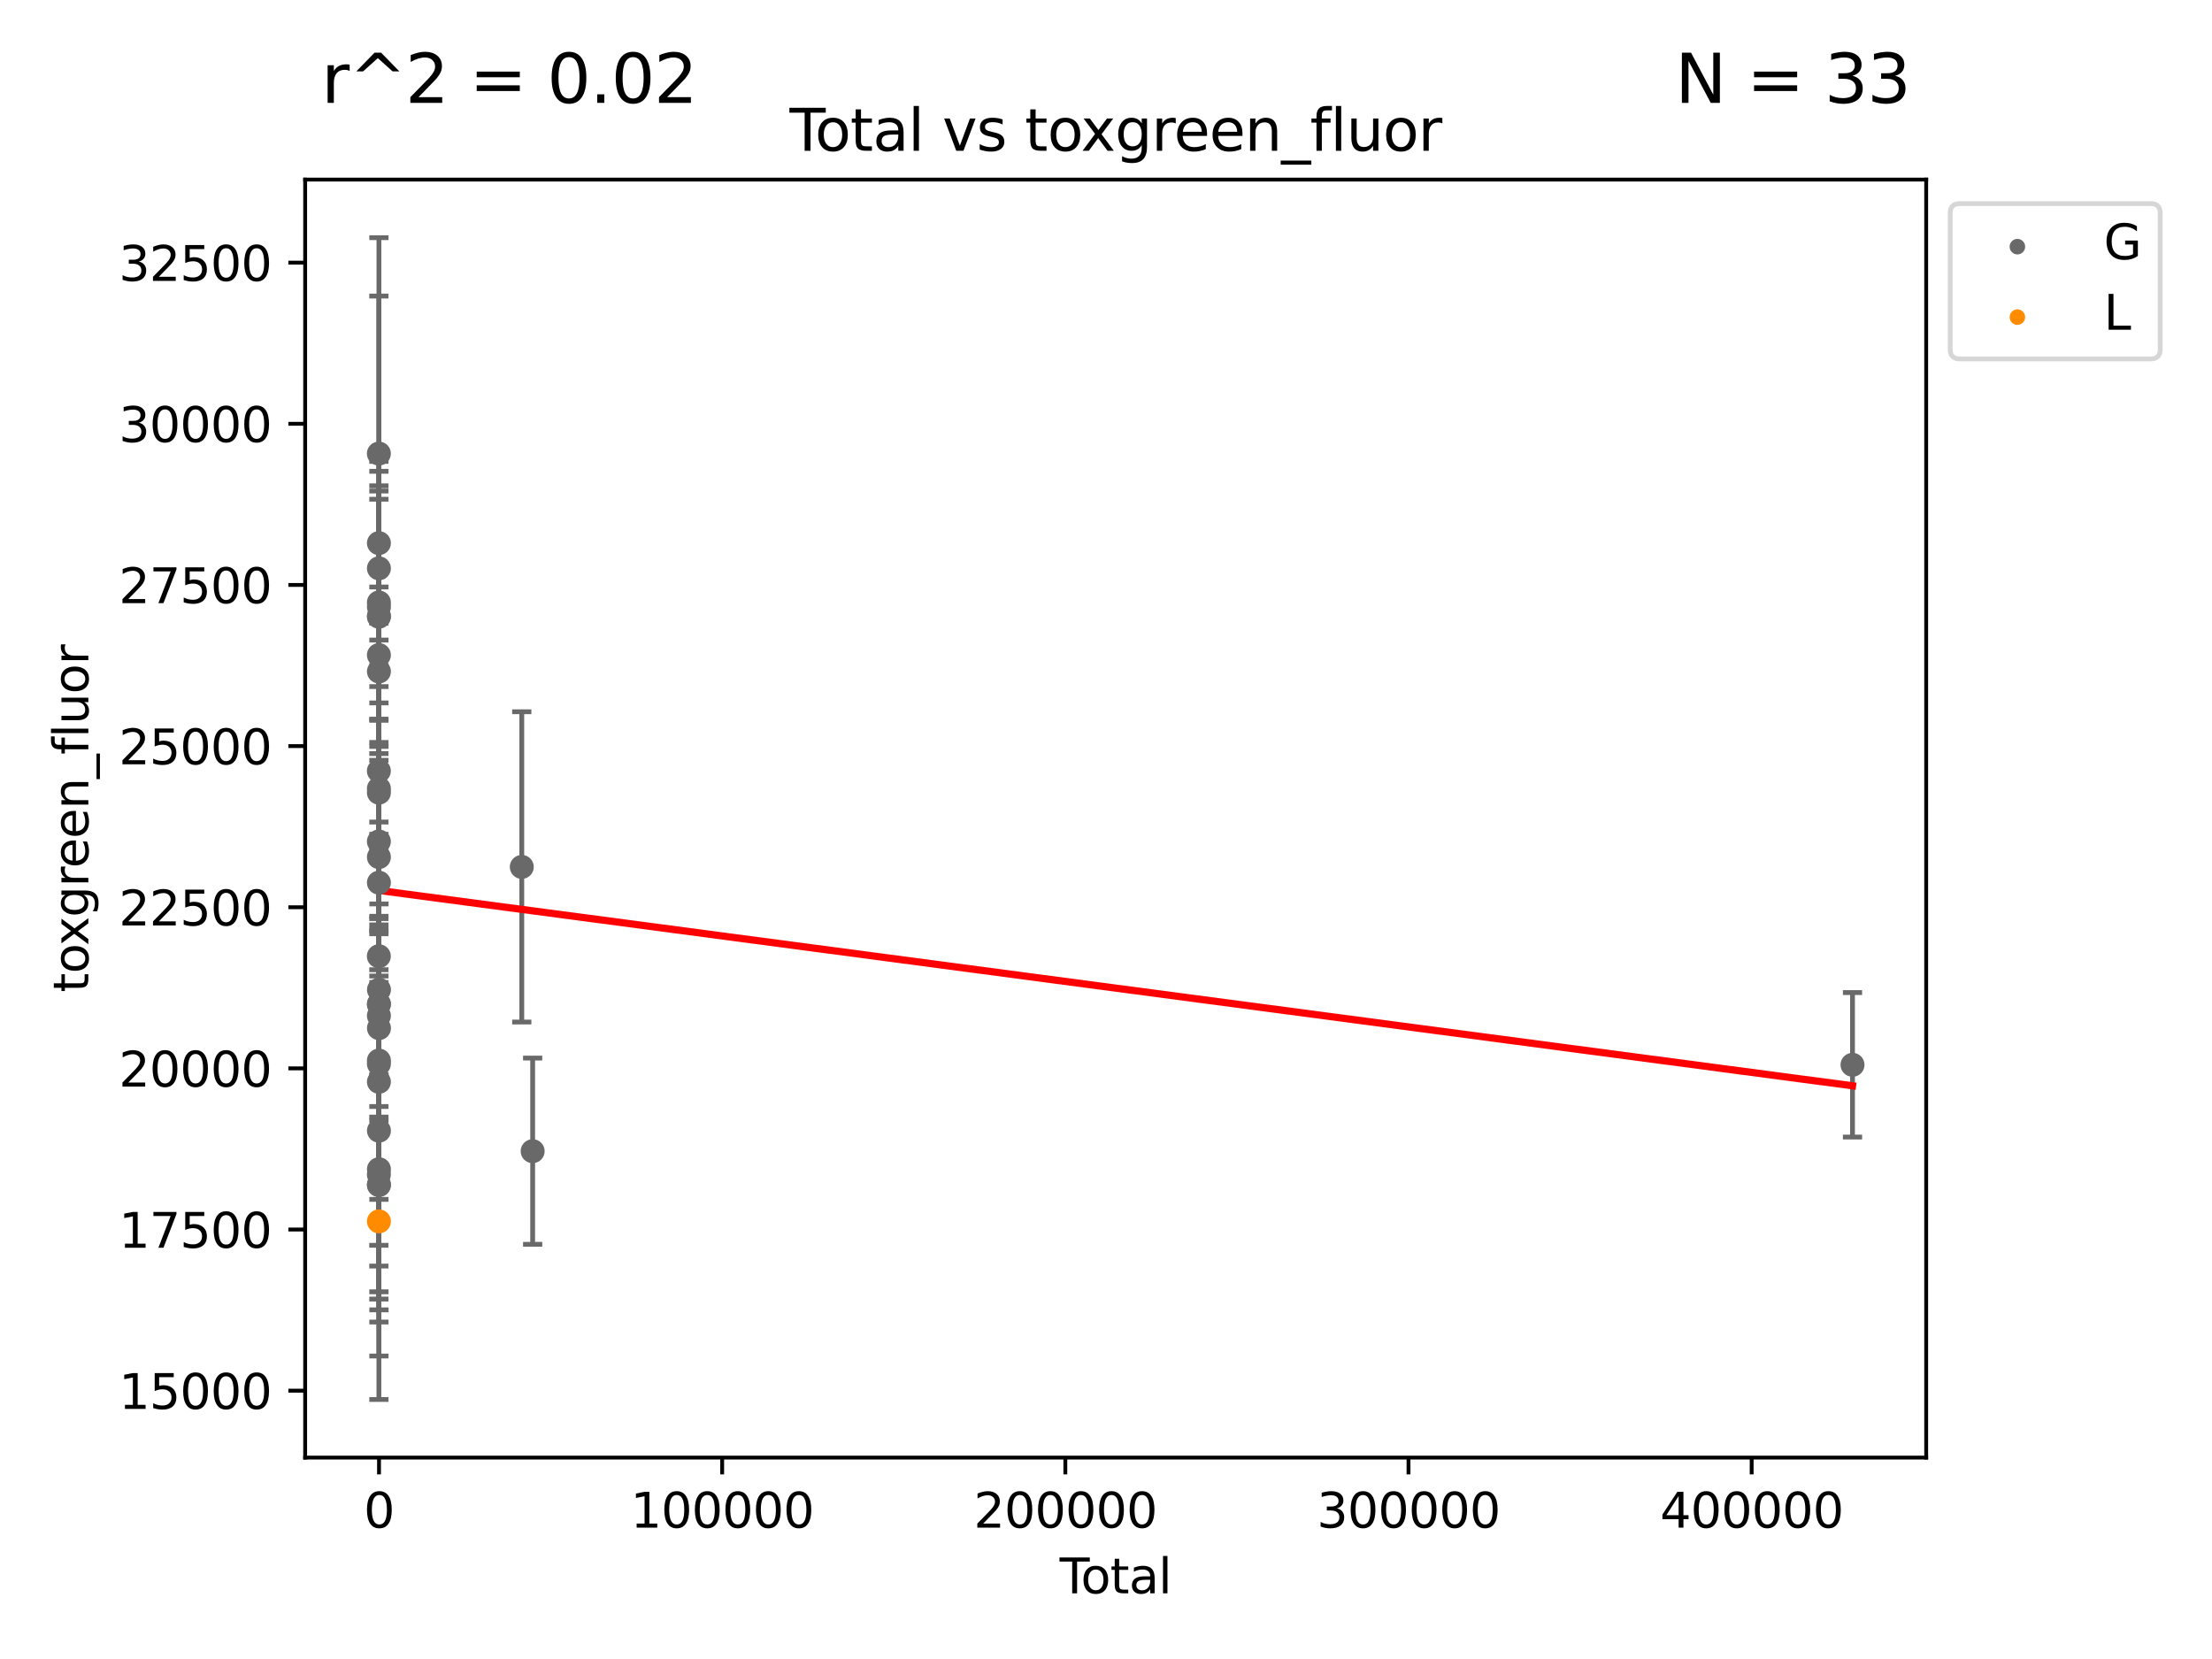 <?xml version="1.0" encoding="utf-8" standalone="no"?>
<!DOCTYPE svg PUBLIC "-//W3C//DTD SVG 1.1//EN"
  "http://www.w3.org/Graphics/SVG/1.1/DTD/svg11.dtd">
<svg xmlns:xlink="http://www.w3.org/1999/xlink" width="460.8pt" height="345.6pt" viewBox="0 0 460.8 345.6" xmlns="http://www.w3.org/2000/svg" version="1.1">
 <defs>
  <style type="text/css">*{stroke-linejoin: round; stroke-linecap: butt}</style>
 </defs>
 <g id="figure_1">
  <g id="patch_1">
   <path d="M 0 345.6 
L 460.8 345.6 
L 460.8 0 
L 0 0 
z
" style="fill: #ffffff"/>
  </g>
  <g id="axes_1">
   <g id="patch_2">
    <path d="M 63.571 303.64 
L 401.26 303.64 
L 401.26 37.411 
L 63.571 37.411 
z
" style="fill: #ffffff"/>
   </g>
   <g id="PathCollection_1">
    <defs>
     <path id="mdf3d5b7683" d="M 0 1.118 
C 0.297 1.118 0.581 1 0.791 0.791 
C 1 0.581 1.118 0.297 1.118 0 
C 1.118 -0.297 1 -0.581 0.791 -0.791 
C 0.581 -1 0.297 -1.118 0 -1.118 
C -0.297 -1.118 -0.581 -1 -0.791 -0.791 
C -1 -0.581 -1.118 -0.297 -1.118 0 
C -1.118 0.297 -1 0.581 -0.791 0.791 
C -0.581 1 -0.297 1.118 0 1.118 
z
" style="stroke: #696969"/>
    </defs>
    <g clip-path="url(#p3607bc3849)">
     <use xlink:href="#mdf3d5b7683" x="78.921" y="199.197" style="fill: #696969; stroke: #696969"/>
     <use xlink:href="#mdf3d5b7683" x="78.925" y="160.597" style="fill: #696969; stroke: #696969"/>
     <use xlink:href="#mdf3d5b7683" x="78.925" y="94.486" style="fill: #696969; stroke: #696969"/>
     <use xlink:href="#mdf3d5b7683" x="78.926" y="244.685" style="fill: #696969; stroke: #696969"/>
     <use xlink:href="#mdf3d5b7683" x="78.929" y="175.288" style="fill: #696969; stroke: #696969"/>
     <use xlink:href="#mdf3d5b7683" x="78.93" y="221.619" style="fill: #696969; stroke: #696969"/>
     <use xlink:href="#mdf3d5b7683" x="78.931" y="246.776" style="fill: #696969; stroke: #696969"/>
     <use xlink:href="#mdf3d5b7683" x="78.931" y="165.127" style="fill: #696969; stroke: #696969"/>
     <use xlink:href="#mdf3d5b7683" x="78.931" y="164.268" style="fill: #696969; stroke: #696969"/>
     <use xlink:href="#mdf3d5b7683" x="78.931" y="220.932" style="fill: #696969; stroke: #696969"/>
     <use xlink:href="#mdf3d5b7683" x="78.932" y="128.475" style="fill: #696969; stroke: #696969"/>
     <use xlink:href="#mdf3d5b7683" x="78.933" y="136.457" style="fill: #696969; stroke: #696969"/>
     <use xlink:href="#mdf3d5b7683" x="78.933" y="178.546" style="fill: #696969; stroke: #696969"/>
     <use xlink:href="#mdf3d5b7683" x="78.933" y="125.505" style="fill: #696969; stroke: #696969"/>
     <use xlink:href="#mdf3d5b7683" x="78.933" y="225.362" style="fill: #696969; stroke: #696969"/>
     <use xlink:href="#mdf3d5b7683" x="78.934" y="113.142" style="fill: #696969; stroke: #696969"/>
     <use xlink:href="#mdf3d5b7683" x="78.934" y="209.179" style="fill: #696969; stroke: #696969"/>
     <use xlink:href="#mdf3d5b7683" x="78.935" y="211.584" style="fill: #696969; stroke: #696969"/>
     <use xlink:href="#mdf3d5b7683" x="78.935" y="209.183" style="fill: #696969; stroke: #696969"/>
     <use xlink:href="#mdf3d5b7683" x="78.935" y="183.875" style="fill: #696969; stroke: #696969"/>
     <use xlink:href="#mdf3d5b7683" x="78.936" y="118.395" style="fill: #696969; stroke: #696969"/>
     <use xlink:href="#mdf3d5b7683" x="78.936" y="126.417" style="fill: #696969; stroke: #696969"/>
     <use xlink:href="#mdf3d5b7683" x="78.937" y="139.884" style="fill: #696969; stroke: #696969"/>
     <use xlink:href="#mdf3d5b7683" x="78.938" y="246.875" style="fill: #696969; stroke: #696969"/>
     <use xlink:href="#mdf3d5b7683" x="78.939" y="235.542" style="fill: #696969; stroke: #696969"/>
     <use xlink:href="#mdf3d5b7683" x="78.939" y="243.574" style="fill: #696969; stroke: #696969"/>
     <use xlink:href="#mdf3d5b7683" x="78.94" y="128.324" style="fill: #696969; stroke: #696969"/>
     <use xlink:href="#mdf3d5b7683" x="78.945" y="214.18" style="fill: #696969; stroke: #696969"/>
     <use xlink:href="#mdf3d5b7683" x="78.946" y="206.174" style="fill: #696969; stroke: #696969"/>
     <use xlink:href="#mdf3d5b7683" x="108.696" y="180.593" style="fill: #696969; stroke: #696969"/>
     <use xlink:href="#mdf3d5b7683" x="110.962" y="239.811" style="fill: #696969; stroke: #696969"/>
     <use xlink:href="#mdf3d5b7683" x="385.911" y="221.821" style="fill: #696969; stroke: #696969"/>
    </g>
   </g>
   <g id="PathCollection_2">
    <defs>
     <path id="mae80aa528f" d="M 0 1.118 
C 0.297 1.118 0.581 1 0.791 0.791 
C 1 0.581 1.118 0.297 1.118 0 
C 1.118 -0.297 1 -0.581 0.791 -0.791 
C 0.581 -1 0.297 -1.118 0 -1.118 
C -0.297 -1.118 -0.581 -1 -0.791 -0.791 
C -1 -0.581 -1.118 -0.297 -1.118 0 
C -1.118 0.297 -1 0.581 -0.791 0.791 
C -0.581 1 -0.297 1.118 0 1.118 
z
" style="stroke: #ff8c00"/>
    </defs>
    <g clip-path="url(#p3607bc3849)">
     <use xlink:href="#mae80aa528f" x="78.936" y="254.435" style="fill: #ff8c00; stroke: #ff8c00"/>
    </g>
   </g>
   <g id="matplotlib.axis_1">
    <g id="xtick_1">
     <g id="line2d_1">
      <defs>
       <path id="m65f3edf362" d="M 0 0 
L 0 3.5 
" style="stroke: #000000; stroke-width: 0.8"/>
      </defs>
      <g>
       <use xlink:href="#m65f3edf362" x="78.955" y="303.64" style="stroke: #000000; stroke-width: 0.8"/>
      </g>
     </g>
     <g id="text_1">
      <!-- 0 -->
      <g transform="translate(75.774 318.238)scale(0.1 -0.1)">
       <defs>
        <path id="DejaVuSans-30" d="M 2034 4250 
Q 1547 4250 1301 3770 
Q 1056 3291 1056 2328 
Q 1056 1369 1301 889 
Q 1547 409 2034 409 
Q 2525 409 2770 889 
Q 3016 1369 3016 2328 
Q 3016 3291 2770 3770 
Q 2525 4250 2034 4250 
z
M 2034 4750 
Q 2819 4750 3233 4129 
Q 3647 3509 3647 2328 
Q 3647 1150 3233 529 
Q 2819 -91 2034 -91 
Q 1250 -91 836 529 
Q 422 1150 422 2328 
Q 422 3509 836 4129 
Q 1250 4750 2034 4750 
z
" transform="scale(0.016)"/>
       </defs>
       <use xlink:href="#DejaVuSans-30"/>
      </g>
     </g>
    </g>
    <g id="xtick_2">
     <g id="line2d_2">
      <g>
       <use xlink:href="#m65f3edf362" x="150.442" y="303.64" style="stroke: #000000; stroke-width: 0.8"/>
      </g>
     </g>
     <g id="text_2">
      <!-- 100000 -->
      <g transform="translate(131.355 318.238)scale(0.1 -0.1)">
       <defs>
        <path id="DejaVuSans-31" d="M 794 531 
L 1825 531 
L 1825 4091 
L 703 3866 
L 703 4441 
L 1819 4666 
L 2450 4666 
L 2450 531 
L 3481 531 
L 3481 0 
L 794 0 
L 794 531 
z
" transform="scale(0.016)"/>
       </defs>
       <use xlink:href="#DejaVuSans-31"/>
       <use xlink:href="#DejaVuSans-30" x="63.623"/>
       <use xlink:href="#DejaVuSans-30" x="127.246"/>
       <use xlink:href="#DejaVuSans-30" x="190.869"/>
       <use xlink:href="#DejaVuSans-30" x="254.492"/>
       <use xlink:href="#DejaVuSans-30" x="318.115"/>
      </g>
     </g>
    </g>
    <g id="xtick_3">
     <g id="line2d_3">
      <g>
       <use xlink:href="#m65f3edf362" x="221.929" y="303.64" style="stroke: #000000; stroke-width: 0.8"/>
      </g>
     </g>
     <g id="text_3">
      <!-- 200000 -->
      <g transform="translate(202.842 318.238)scale(0.1 -0.1)">
       <defs>
        <path id="DejaVuSans-32" d="M 1228 531 
L 3431 531 
L 3431 0 
L 469 0 
L 469 531 
Q 828 903 1448 1529 
Q 2069 2156 2228 2338 
Q 2531 2678 2651 2914 
Q 2772 3150 2772 3378 
Q 2772 3750 2511 3984 
Q 2250 4219 1831 4219 
Q 1534 4219 1204 4116 
Q 875 4013 500 3803 
L 500 4441 
Q 881 4594 1212 4672 
Q 1544 4750 1819 4750 
Q 2544 4750 2975 4387 
Q 3406 4025 3406 3419 
Q 3406 3131 3298 2873 
Q 3191 2616 2906 2266 
Q 2828 2175 2409 1742 
Q 1991 1309 1228 531 
z
" transform="scale(0.016)"/>
       </defs>
       <use xlink:href="#DejaVuSans-32"/>
       <use xlink:href="#DejaVuSans-30" x="63.623"/>
       <use xlink:href="#DejaVuSans-30" x="127.246"/>
       <use xlink:href="#DejaVuSans-30" x="190.869"/>
       <use xlink:href="#DejaVuSans-30" x="254.492"/>
       <use xlink:href="#DejaVuSans-30" x="318.115"/>
      </g>
     </g>
    </g>
    <g id="xtick_4">
     <g id="line2d_4">
      <g>
       <use xlink:href="#m65f3edf362" x="293.416" y="303.64" style="stroke: #000000; stroke-width: 0.8"/>
      </g>
     </g>
     <g id="text_4">
      <!-- 300000 -->
      <g transform="translate(274.329 318.238)scale(0.1 -0.1)">
       <defs>
        <path id="DejaVuSans-33" d="M 2597 2516 
Q 3050 2419 3304 2112 
Q 3559 1806 3559 1356 
Q 3559 666 3084 287 
Q 2609 -91 1734 -91 
Q 1441 -91 1130 -33 
Q 819 25 488 141 
L 488 750 
Q 750 597 1062 519 
Q 1375 441 1716 441 
Q 2309 441 2620 675 
Q 2931 909 2931 1356 
Q 2931 1769 2642 2001 
Q 2353 2234 1838 2234 
L 1294 2234 
L 1294 2753 
L 1863 2753 
Q 2328 2753 2575 2939 
Q 2822 3125 2822 3475 
Q 2822 3834 2567 4026 
Q 2313 4219 1838 4219 
Q 1578 4219 1281 4162 
Q 984 4106 628 3988 
L 628 4550 
Q 988 4650 1302 4700 
Q 1616 4750 1894 4750 
Q 2613 4750 3031 4423 
Q 3450 4097 3450 3541 
Q 3450 3153 3228 2886 
Q 3006 2619 2597 2516 
z
" transform="scale(0.016)"/>
       </defs>
       <use xlink:href="#DejaVuSans-33"/>
       <use xlink:href="#DejaVuSans-30" x="63.623"/>
       <use xlink:href="#DejaVuSans-30" x="127.246"/>
       <use xlink:href="#DejaVuSans-30" x="190.869"/>
       <use xlink:href="#DejaVuSans-30" x="254.492"/>
       <use xlink:href="#DejaVuSans-30" x="318.115"/>
      </g>
     </g>
    </g>
    <g id="xtick_5">
     <g id="line2d_5">
      <g>
       <use xlink:href="#m65f3edf362" x="364.903" y="303.64" style="stroke: #000000; stroke-width: 0.8"/>
      </g>
     </g>
     <g id="text_5">
      <!-- 400000 -->
      <g transform="translate(345.816 318.238)scale(0.1 -0.1)">
       <defs>
        <path id="DejaVuSans-34" d="M 2419 4116 
L 825 1625 
L 2419 1625 
L 2419 4116 
z
M 2253 4666 
L 3047 4666 
L 3047 1625 
L 3713 1625 
L 3713 1100 
L 3047 1100 
L 3047 0 
L 2419 0 
L 2419 1100 
L 313 1100 
L 313 1709 
L 2253 4666 
z
" transform="scale(0.016)"/>
       </defs>
       <use xlink:href="#DejaVuSans-34"/>
       <use xlink:href="#DejaVuSans-30" x="63.623"/>
       <use xlink:href="#DejaVuSans-30" x="127.246"/>
       <use xlink:href="#DejaVuSans-30" x="190.869"/>
       <use xlink:href="#DejaVuSans-30" x="254.492"/>
       <use xlink:href="#DejaVuSans-30" x="318.115"/>
      </g>
     </g>
    </g>
    <g id="text_6">
     <!-- Total -->
     <g transform="translate(220.739 331.917)scale(0.1 -0.1)">
      <defs>
       <path id="DejaVuSans-54" d="M -19 4666 
L 3928 4666 
L 3928 4134 
L 2272 4134 
L 2272 0 
L 1638 0 
L 1638 4134 
L -19 4134 
L -19 4666 
z
" transform="scale(0.016)"/>
       <path id="DejaVuSans-6f" d="M 1959 3097 
Q 1497 3097 1228 2736 
Q 959 2375 959 1747 
Q 959 1119 1226 758 
Q 1494 397 1959 397 
Q 2419 397 2687 759 
Q 2956 1122 2956 1747 
Q 2956 2369 2687 2733 
Q 2419 3097 1959 3097 
z
M 1959 3584 
Q 2709 3584 3137 3096 
Q 3566 2609 3566 1747 
Q 3566 888 3137 398 
Q 2709 -91 1959 -91 
Q 1206 -91 779 398 
Q 353 888 353 1747 
Q 353 2609 779 3096 
Q 1206 3584 1959 3584 
z
" transform="scale(0.016)"/>
       <path id="DejaVuSans-74" d="M 1172 4494 
L 1172 3500 
L 2356 3500 
L 2356 3053 
L 1172 3053 
L 1172 1153 
Q 1172 725 1289 603 
Q 1406 481 1766 481 
L 2356 481 
L 2356 0 
L 1766 0 
Q 1100 0 847 248 
Q 594 497 594 1153 
L 594 3053 
L 172 3053 
L 172 3500 
L 594 3500 
L 594 4494 
L 1172 4494 
z
" transform="scale(0.016)"/>
       <path id="DejaVuSans-61" d="M 2194 1759 
Q 1497 1759 1228 1600 
Q 959 1441 959 1056 
Q 959 750 1161 570 
Q 1363 391 1709 391 
Q 2188 391 2477 730 
Q 2766 1069 2766 1631 
L 2766 1759 
L 2194 1759 
z
M 3341 1997 
L 3341 0 
L 2766 0 
L 2766 531 
Q 2569 213 2275 61 
Q 1981 -91 1556 -91 
Q 1019 -91 701 211 
Q 384 513 384 1019 
Q 384 1609 779 1909 
Q 1175 2209 1959 2209 
L 2766 2209 
L 2766 2266 
Q 2766 2663 2505 2880 
Q 2244 3097 1772 3097 
Q 1472 3097 1187 3025 
Q 903 2953 641 2809 
L 641 3341 
Q 956 3463 1253 3523 
Q 1550 3584 1831 3584 
Q 2591 3584 2966 3190 
Q 3341 2797 3341 1997 
z
" transform="scale(0.016)"/>
       <path id="DejaVuSans-6c" d="M 603 4863 
L 1178 4863 
L 1178 0 
L 603 0 
L 603 4863 
z
" transform="scale(0.016)"/>
      </defs>
      <use xlink:href="#DejaVuSans-54"/>
      <use xlink:href="#DejaVuSans-6f" x="44.084"/>
      <use xlink:href="#DejaVuSans-74" x="105.266"/>
      <use xlink:href="#DejaVuSans-61" x="144.475"/>
      <use xlink:href="#DejaVuSans-6c" x="205.754"/>
     </g>
    </g>
   </g>
   <g id="matplotlib.axis_2">
    <g id="ytick_1">
     <g id="line2d_6">
      <defs>
       <path id="m9320aec8b2" d="M 0 0 
L -3.5 0 
" style="stroke: #000000; stroke-width: 0.8"/>
      </defs>
      <g>
       <use xlink:href="#m9320aec8b2" x="63.571" y="289.701" style="stroke: #000000; stroke-width: 0.8"/>
      </g>
     </g>
     <g id="text_7">
      <!-- 15000 -->
      <g transform="translate(24.759 293.5)scale(0.1 -0.1)">
       <defs>
        <path id="DejaVuSans-35" d="M 691 4666 
L 3169 4666 
L 3169 4134 
L 1269 4134 
L 1269 2991 
Q 1406 3038 1543 3061 
Q 1681 3084 1819 3084 
Q 2600 3084 3056 2656 
Q 3513 2228 3513 1497 
Q 3513 744 3044 326 
Q 2575 -91 1722 -91 
Q 1428 -91 1123 -41 
Q 819 9 494 109 
L 494 744 
Q 775 591 1075 516 
Q 1375 441 1709 441 
Q 2250 441 2565 725 
Q 2881 1009 2881 1497 
Q 2881 1984 2565 2268 
Q 2250 2553 1709 2553 
Q 1456 2553 1204 2497 
Q 953 2441 691 2322 
L 691 4666 
z
" transform="scale(0.016)"/>
       </defs>
       <use xlink:href="#DejaVuSans-31"/>
       <use xlink:href="#DejaVuSans-35" x="63.623"/>
       <use xlink:href="#DejaVuSans-30" x="127.246"/>
       <use xlink:href="#DejaVuSans-30" x="190.869"/>
       <use xlink:href="#DejaVuSans-30" x="254.492"/>
      </g>
     </g>
    </g>
    <g id="ytick_2">
     <g id="line2d_7">
      <g>
       <use xlink:href="#m9320aec8b2" x="63.571" y="256.131" style="stroke: #000000; stroke-width: 0.8"/>
      </g>
     </g>
     <g id="text_8">
      <!-- 17500 -->
      <g transform="translate(24.759 259.93)scale(0.1 -0.1)">
       <defs>
        <path id="DejaVuSans-37" d="M 525 4666 
L 3525 4666 
L 3525 4397 
L 1831 0 
L 1172 0 
L 2766 4134 
L 525 4134 
L 525 4666 
z
" transform="scale(0.016)"/>
       </defs>
       <use xlink:href="#DejaVuSans-31"/>
       <use xlink:href="#DejaVuSans-37" x="63.623"/>
       <use xlink:href="#DejaVuSans-35" x="127.246"/>
       <use xlink:href="#DejaVuSans-30" x="190.869"/>
       <use xlink:href="#DejaVuSans-30" x="254.492"/>
      </g>
     </g>
    </g>
    <g id="ytick_3">
     <g id="line2d_8">
      <g>
       <use xlink:href="#m9320aec8b2" x="63.571" y="222.561" style="stroke: #000000; stroke-width: 0.8"/>
      </g>
     </g>
     <g id="text_9">
      <!-- 20000 -->
      <g transform="translate(24.759 226.361)scale(0.1 -0.1)">
       <use xlink:href="#DejaVuSans-32"/>
       <use xlink:href="#DejaVuSans-30" x="63.623"/>
       <use xlink:href="#DejaVuSans-30" x="127.246"/>
       <use xlink:href="#DejaVuSans-30" x="190.869"/>
       <use xlink:href="#DejaVuSans-30" x="254.492"/>
      </g>
     </g>
    </g>
    <g id="ytick_4">
     <g id="line2d_9">
      <g>
       <use xlink:href="#m9320aec8b2" x="63.571" y="188.991" style="stroke: #000000; stroke-width: 0.8"/>
      </g>
     </g>
     <g id="text_10">
      <!-- 22500 -->
      <g transform="translate(24.759 192.791)scale(0.1 -0.1)">
       <use xlink:href="#DejaVuSans-32"/>
       <use xlink:href="#DejaVuSans-32" x="63.623"/>
       <use xlink:href="#DejaVuSans-35" x="127.246"/>
       <use xlink:href="#DejaVuSans-30" x="190.869"/>
       <use xlink:href="#DejaVuSans-30" x="254.492"/>
      </g>
     </g>
    </g>
    <g id="ytick_5">
     <g id="line2d_10">
      <g>
       <use xlink:href="#m9320aec8b2" x="63.571" y="155.422" style="stroke: #000000; stroke-width: 0.8"/>
      </g>
     </g>
     <g id="text_11">
      <!-- 25000 -->
      <g transform="translate(24.759 159.221)scale(0.1 -0.1)">
       <use xlink:href="#DejaVuSans-32"/>
       <use xlink:href="#DejaVuSans-35" x="63.623"/>
       <use xlink:href="#DejaVuSans-30" x="127.246"/>
       <use xlink:href="#DejaVuSans-30" x="190.869"/>
       <use xlink:href="#DejaVuSans-30" x="254.492"/>
      </g>
     </g>
    </g>
    <g id="ytick_6">
     <g id="line2d_11">
      <g>
       <use xlink:href="#m9320aec8b2" x="63.571" y="121.852" style="stroke: #000000; stroke-width: 0.8"/>
      </g>
     </g>
     <g id="text_12">
      <!-- 27500 -->
      <g transform="translate(24.759 125.651)scale(0.1 -0.1)">
       <use xlink:href="#DejaVuSans-32"/>
       <use xlink:href="#DejaVuSans-37" x="63.623"/>
       <use xlink:href="#DejaVuSans-35" x="127.246"/>
       <use xlink:href="#DejaVuSans-30" x="190.869"/>
       <use xlink:href="#DejaVuSans-30" x="254.492"/>
      </g>
     </g>
    </g>
    <g id="ytick_7">
     <g id="line2d_12">
      <g>
       <use xlink:href="#m9320aec8b2" x="63.571" y="88.282" style="stroke: #000000; stroke-width: 0.8"/>
      </g>
     </g>
     <g id="text_13">
      <!-- 30000 -->
      <g transform="translate(24.759 92.081)scale(0.1 -0.1)">
       <use xlink:href="#DejaVuSans-33"/>
       <use xlink:href="#DejaVuSans-30" x="63.623"/>
       <use xlink:href="#DejaVuSans-30" x="127.246"/>
       <use xlink:href="#DejaVuSans-30" x="190.869"/>
       <use xlink:href="#DejaVuSans-30" x="254.492"/>
      </g>
     </g>
    </g>
    <g id="ytick_8">
     <g id="line2d_13">
      <g>
       <use xlink:href="#m9320aec8b2" x="63.571" y="54.712" style="stroke: #000000; stroke-width: 0.8"/>
      </g>
     </g>
     <g id="text_14">
      <!-- 32500 -->
      <g transform="translate(24.759 58.511)scale(0.1 -0.1)">
       <use xlink:href="#DejaVuSans-33"/>
       <use xlink:href="#DejaVuSans-32" x="63.623"/>
       <use xlink:href="#DejaVuSans-35" x="127.246"/>
       <use xlink:href="#DejaVuSans-30" x="190.869"/>
       <use xlink:href="#DejaVuSans-30" x="254.492"/>
      </g>
     </g>
    </g>
    <g id="text_15">
     <!-- toxgreen_fluor -->
     <g transform="translate(18.401 206.72)rotate(-90)scale(0.1 -0.1)">
      <defs>
       <path id="DejaVuSans-78" d="M 3513 3500 
L 2247 1797 
L 3578 0 
L 2900 0 
L 1881 1375 
L 863 0 
L 184 0 
L 1544 1831 
L 300 3500 
L 978 3500 
L 1906 2253 
L 2834 3500 
L 3513 3500 
z
" transform="scale(0.016)"/>
       <path id="DejaVuSans-67" d="M 2906 1791 
Q 2906 2416 2648 2759 
Q 2391 3103 1925 3103 
Q 1463 3103 1205 2759 
Q 947 2416 947 1791 
Q 947 1169 1205 825 
Q 1463 481 1925 481 
Q 2391 481 2648 825 
Q 2906 1169 2906 1791 
z
M 3481 434 
Q 3481 -459 3084 -895 
Q 2688 -1331 1869 -1331 
Q 1566 -1331 1297 -1286 
Q 1028 -1241 775 -1147 
L 775 -588 
Q 1028 -725 1275 -790 
Q 1522 -856 1778 -856 
Q 2344 -856 2625 -561 
Q 2906 -266 2906 331 
L 2906 616 
Q 2728 306 2450 153 
Q 2172 0 1784 0 
Q 1141 0 747 490 
Q 353 981 353 1791 
Q 353 2603 747 3093 
Q 1141 3584 1784 3584 
Q 2172 3584 2450 3431 
Q 2728 3278 2906 2969 
L 2906 3500 
L 3481 3500 
L 3481 434 
z
" transform="scale(0.016)"/>
       <path id="DejaVuSans-72" d="M 2631 2963 
Q 2534 3019 2420 3045 
Q 2306 3072 2169 3072 
Q 1681 3072 1420 2755 
Q 1159 2438 1159 1844 
L 1159 0 
L 581 0 
L 581 3500 
L 1159 3500 
L 1159 2956 
Q 1341 3275 1631 3429 
Q 1922 3584 2338 3584 
Q 2397 3584 2469 3576 
Q 2541 3569 2628 3553 
L 2631 2963 
z
" transform="scale(0.016)"/>
       <path id="DejaVuSans-65" d="M 3597 1894 
L 3597 1613 
L 953 1613 
Q 991 1019 1311 708 
Q 1631 397 2203 397 
Q 2534 397 2845 478 
Q 3156 559 3463 722 
L 3463 178 
Q 3153 47 2828 -22 
Q 2503 -91 2169 -91 
Q 1331 -91 842 396 
Q 353 884 353 1716 
Q 353 2575 817 3079 
Q 1281 3584 2069 3584 
Q 2775 3584 3186 3129 
Q 3597 2675 3597 1894 
z
M 3022 2063 
Q 3016 2534 2758 2815 
Q 2500 3097 2075 3097 
Q 1594 3097 1305 2825 
Q 1016 2553 972 2059 
L 3022 2063 
z
" transform="scale(0.016)"/>
       <path id="DejaVuSans-6e" d="M 3513 2113 
L 3513 0 
L 2938 0 
L 2938 2094 
Q 2938 2591 2744 2837 
Q 2550 3084 2163 3084 
Q 1697 3084 1428 2787 
Q 1159 2491 1159 1978 
L 1159 0 
L 581 0 
L 581 3500 
L 1159 3500 
L 1159 2956 
Q 1366 3272 1645 3428 
Q 1925 3584 2291 3584 
Q 2894 3584 3203 3211 
Q 3513 2838 3513 2113 
z
" transform="scale(0.016)"/>
       <path id="DejaVuSans-5f" d="M 3263 -1063 
L 3263 -1509 
L -63 -1509 
L -63 -1063 
L 3263 -1063 
z
" transform="scale(0.016)"/>
       <path id="DejaVuSans-66" d="M 2375 4863 
L 2375 4384 
L 1825 4384 
Q 1516 4384 1395 4259 
Q 1275 4134 1275 3809 
L 1275 3500 
L 2222 3500 
L 2222 3053 
L 1275 3053 
L 1275 0 
L 697 0 
L 697 3053 
L 147 3053 
L 147 3500 
L 697 3500 
L 697 3744 
Q 697 4328 969 4595 
Q 1241 4863 1831 4863 
L 2375 4863 
z
" transform="scale(0.016)"/>
       <path id="DejaVuSans-75" d="M 544 1381 
L 544 3500 
L 1119 3500 
L 1119 1403 
Q 1119 906 1312 657 
Q 1506 409 1894 409 
Q 2359 409 2629 706 
Q 2900 1003 2900 1516 
L 2900 3500 
L 3475 3500 
L 3475 0 
L 2900 0 
L 2900 538 
Q 2691 219 2414 64 
Q 2138 -91 1772 -91 
Q 1169 -91 856 284 
Q 544 659 544 1381 
z
M 1991 3584 
L 1991 3584 
z
" transform="scale(0.016)"/>
      </defs>
      <use xlink:href="#DejaVuSans-74"/>
      <use xlink:href="#DejaVuSans-6f" x="39.209"/>
      <use xlink:href="#DejaVuSans-78" x="97.266"/>
      <use xlink:href="#DejaVuSans-67" x="156.445"/>
      <use xlink:href="#DejaVuSans-72" x="219.922"/>
      <use xlink:href="#DejaVuSans-65" x="258.785"/>
      <use xlink:href="#DejaVuSans-65" x="320.309"/>
      <use xlink:href="#DejaVuSans-6e" x="381.832"/>
      <use xlink:href="#DejaVuSans-5f" x="445.211"/>
      <use xlink:href="#DejaVuSans-66" x="495.211"/>
      <use xlink:href="#DejaVuSans-6c" x="530.416"/>
      <use xlink:href="#DejaVuSans-75" x="558.199"/>
      <use xlink:href="#DejaVuSans-6f" x="621.578"/>
      <use xlink:href="#DejaVuSans-72" x="682.76"/>
     </g>
    </g>
   </g>
   <g id="LineCollection_1">
    <path d="M 78.921 259.418 
L 78.921 138.976 
" clip-path="url(#p3607bc3849)" style="fill: none; stroke: #696969"/>
    <path d="M 78.925 191.365 
L 78.925 129.829 
" clip-path="url(#p3607bc3849)" style="fill: none; stroke: #696969"/>
    <path d="M 78.925 127.298 
L 78.925 61.674 
" clip-path="url(#p3607bc3849)" style="fill: none; stroke: #696969"/>
    <path d="M 78.926 263.746 
L 78.926 225.624 
" clip-path="url(#p3607bc3849)" style="fill: none; stroke: #696969"/>
    <path d="M 78.929 193.594 
L 78.929 156.983 
" clip-path="url(#p3607bc3849)" style="fill: none; stroke: #696969"/>
    <path d="M 78.93 232.703 
L 78.93 210.536 
" clip-path="url(#p3607bc3849)" style="fill: none; stroke: #696969"/>
    <path d="M 78.931 291.539 
L 78.931 202.013 
" clip-path="url(#p3607bc3849)" style="fill: none; stroke: #696969"/>
    <path d="M 78.931 190.875 
L 78.931 139.379 
" clip-path="url(#p3607bc3849)" style="fill: none; stroke: #696969"/>
    <path d="M 78.931 178.483 
L 78.931 150.053 
" clip-path="url(#p3607bc3849)" style="fill: none; stroke: #696969"/>
    <path d="M 78.931 270.619 
L 78.931 171.245 
" clip-path="url(#p3607bc3849)" style="fill: none; stroke: #696969"/>
    <path d="M 78.932 154.665 
L 78.932 102.286 
" clip-path="url(#p3607bc3849)" style="fill: none; stroke: #696969"/>
    <path d="M 78.933 176.791 
L 78.933 96.123 
" clip-path="url(#p3607bc3849)" style="fill: none; stroke: #696969"/>
    <path d="M 78.933 198.709 
L 78.933 158.383 
" clip-path="url(#p3607bc3849)" style="fill: none; stroke: #696969"/>
    <path d="M 78.933 149.808 
L 78.933 101.202 
" clip-path="url(#p3607bc3849)" style="fill: none; stroke: #696969"/>
    <path d="M 78.933 226.279 
L 78.933 224.445 
" clip-path="url(#p3607bc3849)" style="fill: none; stroke: #696969"/>
    <path d="M 78.934 122.287 
L 78.934 103.998 
" clip-path="url(#p3607bc3849)" style="fill: none; stroke: #696969"/>
    <path d="M 78.934 223.83 
L 78.934 194.529 
" clip-path="url(#p3607bc3849)" style="fill: none; stroke: #696969"/>
    <path d="M 78.935 230.502 
L 78.935 192.667 
" clip-path="url(#p3607bc3849)" style="fill: none; stroke: #696969"/>
    <path d="M 78.935 235.214 
L 78.935 183.151 
" clip-path="url(#p3607bc3849)" style="fill: none; stroke: #696969"/>
    <path d="M 78.935 193.951 
L 78.935 173.799 
" clip-path="url(#p3607bc3849)" style="fill: none; stroke: #696969"/>
    <path d="M 78.936 138.607 
L 78.936 98.182 
" clip-path="url(#p3607bc3849)" style="fill: none; stroke: #696969"/>
    <path d="M 78.936 203.321 
L 78.936 49.513 
" clip-path="url(#p3607bc3849)" style="fill: none; stroke: #696969"/>
    <path d="M 78.937 146.432 
L 78.937 133.335 
" clip-path="url(#p3607bc3849)" style="fill: none; stroke: #696969"/>
    <path d="M 78.938 269.109 
L 78.938 224.641 
" clip-path="url(#p3607bc3849)" style="fill: none; stroke: #696969"/>
    <path d="M 78.939 249.851 
L 78.939 221.233 
" clip-path="url(#p3607bc3849)" style="fill: none; stroke: #696969"/>
    <path d="M 78.939 282.481 
L 78.939 204.666 
" clip-path="url(#p3607bc3849)" style="fill: none; stroke: #696969"/>
    <path d="M 78.94 143.028 
L 78.94 113.62 
" clip-path="url(#p3607bc3849)" style="fill: none; stroke: #696969"/>
    <path d="M 78.945 272.869 
L 78.945 155.492 
" clip-path="url(#p3607bc3849)" style="fill: none; stroke: #696969"/>
    <path d="M 78.946 224.042 
L 78.946 188.306 
" clip-path="url(#p3607bc3849)" style="fill: none; stroke: #696969"/>
    <path d="M 108.696 212.911 
L 108.696 148.275 
" clip-path="url(#p3607bc3849)" style="fill: none; stroke: #696969"/>
    <path d="M 110.962 259.206 
L 110.962 220.417 
" clip-path="url(#p3607bc3849)" style="fill: none; stroke: #696969"/>
    <path d="M 385.911 236.872 
L 385.911 206.77 
" clip-path="url(#p3607bc3849)" style="fill: none; stroke: #696969"/>
   </g>
   <g id="line2d_14">
    <defs>
     <path id="mf979b8540f" d="M 2 0 
L -2 -0 
" style="stroke: #696969"/>
    </defs>
    <g clip-path="url(#p3607bc3849)">
     <use xlink:href="#mf979b8540f" x="78.921" y="259.418" style="fill: #696969; stroke: #696969"/>
     <use xlink:href="#mf979b8540f" x="78.925" y="191.365" style="fill: #696969; stroke: #696969"/>
     <use xlink:href="#mf979b8540f" x="78.925" y="127.298" style="fill: #696969; stroke: #696969"/>
     <use xlink:href="#mf979b8540f" x="78.926" y="263.746" style="fill: #696969; stroke: #696969"/>
     <use xlink:href="#mf979b8540f" x="78.929" y="193.594" style="fill: #696969; stroke: #696969"/>
     <use xlink:href="#mf979b8540f" x="78.93" y="232.703" style="fill: #696969; stroke: #696969"/>
     <use xlink:href="#mf979b8540f" x="78.931" y="291.539" style="fill: #696969; stroke: #696969"/>
     <use xlink:href="#mf979b8540f" x="78.931" y="190.875" style="fill: #696969; stroke: #696969"/>
     <use xlink:href="#mf979b8540f" x="78.931" y="178.483" style="fill: #696969; stroke: #696969"/>
     <use xlink:href="#mf979b8540f" x="78.931" y="270.619" style="fill: #696969; stroke: #696969"/>
     <use xlink:href="#mf979b8540f" x="78.932" y="154.665" style="fill: #696969; stroke: #696969"/>
     <use xlink:href="#mf979b8540f" x="78.933" y="176.791" style="fill: #696969; stroke: #696969"/>
     <use xlink:href="#mf979b8540f" x="78.933" y="198.709" style="fill: #696969; stroke: #696969"/>
     <use xlink:href="#mf979b8540f" x="78.933" y="149.808" style="fill: #696969; stroke: #696969"/>
     <use xlink:href="#mf979b8540f" x="78.933" y="226.279" style="fill: #696969; stroke: #696969"/>
     <use xlink:href="#mf979b8540f" x="78.934" y="122.287" style="fill: #696969; stroke: #696969"/>
     <use xlink:href="#mf979b8540f" x="78.934" y="223.83" style="fill: #696969; stroke: #696969"/>
     <use xlink:href="#mf979b8540f" x="78.935" y="230.502" style="fill: #696969; stroke: #696969"/>
     <use xlink:href="#mf979b8540f" x="78.935" y="235.214" style="fill: #696969; stroke: #696969"/>
     <use xlink:href="#mf979b8540f" x="78.935" y="193.951" style="fill: #696969; stroke: #696969"/>
     <use xlink:href="#mf979b8540f" x="78.936" y="138.607" style="fill: #696969; stroke: #696969"/>
     <use xlink:href="#mf979b8540f" x="78.936" y="203.321" style="fill: #696969; stroke: #696969"/>
     <use xlink:href="#mf979b8540f" x="78.937" y="146.432" style="fill: #696969; stroke: #696969"/>
     <use xlink:href="#mf979b8540f" x="78.938" y="269.109" style="fill: #696969; stroke: #696969"/>
     <use xlink:href="#mf979b8540f" x="78.939" y="249.851" style="fill: #696969; stroke: #696969"/>
     <use xlink:href="#mf979b8540f" x="78.939" y="282.481" style="fill: #696969; stroke: #696969"/>
     <use xlink:href="#mf979b8540f" x="78.94" y="143.028" style="fill: #696969; stroke: #696969"/>
     <use xlink:href="#mf979b8540f" x="78.945" y="272.869" style="fill: #696969; stroke: #696969"/>
     <use xlink:href="#mf979b8540f" x="78.946" y="224.042" style="fill: #696969; stroke: #696969"/>
     <use xlink:href="#mf979b8540f" x="108.696" y="212.911" style="fill: #696969; stroke: #696969"/>
     <use xlink:href="#mf979b8540f" x="110.962" y="259.206" style="fill: #696969; stroke: #696969"/>
     <use xlink:href="#mf979b8540f" x="385.911" y="236.872" style="fill: #696969; stroke: #696969"/>
    </g>
   </g>
   <g id="line2d_15">
    <g clip-path="url(#p3607bc3849)">
     <use xlink:href="#mf979b8540f" x="78.921" y="138.976" style="fill: #696969; stroke: #696969"/>
     <use xlink:href="#mf979b8540f" x="78.925" y="129.829" style="fill: #696969; stroke: #696969"/>
     <use xlink:href="#mf979b8540f" x="78.925" y="61.674" style="fill: #696969; stroke: #696969"/>
     <use xlink:href="#mf979b8540f" x="78.926" y="225.624" style="fill: #696969; stroke: #696969"/>
     <use xlink:href="#mf979b8540f" x="78.929" y="156.983" style="fill: #696969; stroke: #696969"/>
     <use xlink:href="#mf979b8540f" x="78.93" y="210.536" style="fill: #696969; stroke: #696969"/>
     <use xlink:href="#mf979b8540f" x="78.931" y="202.013" style="fill: #696969; stroke: #696969"/>
     <use xlink:href="#mf979b8540f" x="78.931" y="139.379" style="fill: #696969; stroke: #696969"/>
     <use xlink:href="#mf979b8540f" x="78.931" y="150.053" style="fill: #696969; stroke: #696969"/>
     <use xlink:href="#mf979b8540f" x="78.931" y="171.245" style="fill: #696969; stroke: #696969"/>
     <use xlink:href="#mf979b8540f" x="78.932" y="102.286" style="fill: #696969; stroke: #696969"/>
     <use xlink:href="#mf979b8540f" x="78.933" y="96.123" style="fill: #696969; stroke: #696969"/>
     <use xlink:href="#mf979b8540f" x="78.933" y="158.383" style="fill: #696969; stroke: #696969"/>
     <use xlink:href="#mf979b8540f" x="78.933" y="101.202" style="fill: #696969; stroke: #696969"/>
     <use xlink:href="#mf979b8540f" x="78.933" y="224.445" style="fill: #696969; stroke: #696969"/>
     <use xlink:href="#mf979b8540f" x="78.934" y="103.998" style="fill: #696969; stroke: #696969"/>
     <use xlink:href="#mf979b8540f" x="78.934" y="194.529" style="fill: #696969; stroke: #696969"/>
     <use xlink:href="#mf979b8540f" x="78.935" y="192.667" style="fill: #696969; stroke: #696969"/>
     <use xlink:href="#mf979b8540f" x="78.935" y="183.151" style="fill: #696969; stroke: #696969"/>
     <use xlink:href="#mf979b8540f" x="78.935" y="173.799" style="fill: #696969; stroke: #696969"/>
     <use xlink:href="#mf979b8540f" x="78.936" y="98.182" style="fill: #696969; stroke: #696969"/>
     <use xlink:href="#mf979b8540f" x="78.936" y="49.513" style="fill: #696969; stroke: #696969"/>
     <use xlink:href="#mf979b8540f" x="78.937" y="133.335" style="fill: #696969; stroke: #696969"/>
     <use xlink:href="#mf979b8540f" x="78.938" y="224.641" style="fill: #696969; stroke: #696969"/>
     <use xlink:href="#mf979b8540f" x="78.939" y="221.233" style="fill: #696969; stroke: #696969"/>
     <use xlink:href="#mf979b8540f" x="78.939" y="204.666" style="fill: #696969; stroke: #696969"/>
     <use xlink:href="#mf979b8540f" x="78.94" y="113.62" style="fill: #696969; stroke: #696969"/>
     <use xlink:href="#mf979b8540f" x="78.945" y="155.492" style="fill: #696969; stroke: #696969"/>
     <use xlink:href="#mf979b8540f" x="78.946" y="188.306" style="fill: #696969; stroke: #696969"/>
     <use xlink:href="#mf979b8540f" x="108.696" y="148.275" style="fill: #696969; stroke: #696969"/>
     <use xlink:href="#mf979b8540f" x="110.962" y="220.417" style="fill: #696969; stroke: #696969"/>
     <use xlink:href="#mf979b8540f" x="385.911" y="206.77" style="fill: #696969; stroke: #696969"/>
    </g>
   </g>
   <g id="LineCollection_2">
    <path d="M 78.936 275.404 
L 78.936 233.467 
" clip-path="url(#p3607bc3849)" style="fill: none; stroke: #696969"/>
   </g>
   <g id="line2d_16">
    <g clip-path="url(#p3607bc3849)">
     <use xlink:href="#mf979b8540f" x="78.936" y="275.404" style="fill: #696969; stroke: #696969"/>
    </g>
   </g>
   <g id="line2d_17">
    <g clip-path="url(#p3607bc3849)">
     <use xlink:href="#mf979b8540f" x="78.936" y="233.467" style="fill: #696969; stroke: #696969"/>
    </g>
   </g>
   <g id="line2d_18">
    <path d="M 78.921 185.496 
L 78.925 185.497 
L 78.925 185.497 
L 78.926 185.497 
L 78.929 185.497 
L 78.93 185.497 
L 78.931 185.497 
L 78.931 185.497 
L 78.931 185.497 
L 78.931 185.497 
L 78.932 185.498 
L 78.933 185.498 
L 78.933 185.498 
L 78.933 185.498 
L 78.933 185.498 
L 78.934 185.498 
L 78.934 185.498 
L 78.935 185.498 
L 78.935 185.498 
L 78.935 185.498 
L 78.936 185.498 
L 78.936 185.498 
L 78.936 185.498 
L 78.937 185.498 
L 78.938 185.498 
L 78.939 185.498 
L 78.939 185.498 
L 78.94 185.499 
L 78.945 185.499 
L 78.946 185.499 
L 108.696 189.443 
L 110.962 189.743 
L 385.911 226.19 
" clip-path="url(#p3607bc3849)" style="fill: none; stroke: #ff0000; stroke-width: 1.5; stroke-linecap: square"/>
   </g>
   <g id="line2d_19">
    <defs>
     <path id="m6f5e009138" d="M 0 2 
C 0.53 2 1.039 1.789 1.414 1.414 
C 1.789 1.039 2 0.53 2 0 
C 2 -0.53 1.789 -1.039 1.414 -1.414 
C 1.039 -1.789 0.53 -2 0 -2 
C -0.53 -2 -1.039 -1.789 -1.414 -1.414 
C -1.789 -1.039 -2 -0.53 -2 0 
C -2 0.53 -1.789 1.039 -1.414 1.414 
C -1.039 1.789 -0.53 2 0 2 
z
" style="stroke: #696969"/>
    </defs>
    <g clip-path="url(#p3607bc3849)">
     <use xlink:href="#m6f5e009138" x="78.921" y="199.197" style="fill: #696969; stroke: #696969"/>
     <use xlink:href="#m6f5e009138" x="78.925" y="160.597" style="fill: #696969; stroke: #696969"/>
     <use xlink:href="#m6f5e009138" x="78.925" y="94.486" style="fill: #696969; stroke: #696969"/>
     <use xlink:href="#m6f5e009138" x="78.926" y="244.685" style="fill: #696969; stroke: #696969"/>
     <use xlink:href="#m6f5e009138" x="78.929" y="175.288" style="fill: #696969; stroke: #696969"/>
     <use xlink:href="#m6f5e009138" x="78.93" y="221.619" style="fill: #696969; stroke: #696969"/>
     <use xlink:href="#m6f5e009138" x="78.931" y="246.776" style="fill: #696969; stroke: #696969"/>
     <use xlink:href="#m6f5e009138" x="78.931" y="165.127" style="fill: #696969; stroke: #696969"/>
     <use xlink:href="#m6f5e009138" x="78.931" y="164.268" style="fill: #696969; stroke: #696969"/>
     <use xlink:href="#m6f5e009138" x="78.931" y="220.932" style="fill: #696969; stroke: #696969"/>
     <use xlink:href="#m6f5e009138" x="78.932" y="128.475" style="fill: #696969; stroke: #696969"/>
     <use xlink:href="#m6f5e009138" x="78.933" y="136.457" style="fill: #696969; stroke: #696969"/>
     <use xlink:href="#m6f5e009138" x="78.933" y="178.546" style="fill: #696969; stroke: #696969"/>
     <use xlink:href="#m6f5e009138" x="78.933" y="125.505" style="fill: #696969; stroke: #696969"/>
     <use xlink:href="#m6f5e009138" x="78.933" y="225.362" style="fill: #696969; stroke: #696969"/>
     <use xlink:href="#m6f5e009138" x="78.934" y="113.142" style="fill: #696969; stroke: #696969"/>
     <use xlink:href="#m6f5e009138" x="78.934" y="209.179" style="fill: #696969; stroke: #696969"/>
     <use xlink:href="#m6f5e009138" x="78.935" y="211.584" style="fill: #696969; stroke: #696969"/>
     <use xlink:href="#m6f5e009138" x="78.935" y="209.183" style="fill: #696969; stroke: #696969"/>
     <use xlink:href="#m6f5e009138" x="78.935" y="183.875" style="fill: #696969; stroke: #696969"/>
     <use xlink:href="#m6f5e009138" x="78.936" y="118.395" style="fill: #696969; stroke: #696969"/>
     <use xlink:href="#m6f5e009138" x="78.936" y="126.417" style="fill: #696969; stroke: #696969"/>
     <use xlink:href="#m6f5e009138" x="78.937" y="139.884" style="fill: #696969; stroke: #696969"/>
     <use xlink:href="#m6f5e009138" x="78.938" y="246.875" style="fill: #696969; stroke: #696969"/>
     <use xlink:href="#m6f5e009138" x="78.939" y="235.542" style="fill: #696969; stroke: #696969"/>
     <use xlink:href="#m6f5e009138" x="78.939" y="243.574" style="fill: #696969; stroke: #696969"/>
     <use xlink:href="#m6f5e009138" x="78.94" y="128.324" style="fill: #696969; stroke: #696969"/>
     <use xlink:href="#m6f5e009138" x="78.945" y="214.18" style="fill: #696969; stroke: #696969"/>
     <use xlink:href="#m6f5e009138" x="78.946" y="206.174" style="fill: #696969; stroke: #696969"/>
     <use xlink:href="#m6f5e009138" x="108.696" y="180.593" style="fill: #696969; stroke: #696969"/>
     <use xlink:href="#m6f5e009138" x="110.962" y="239.811" style="fill: #696969; stroke: #696969"/>
     <use xlink:href="#m6f5e009138" x="385.911" y="221.821" style="fill: #696969; stroke: #696969"/>
    </g>
   </g>
   <g id="line2d_20">
    <defs>
     <path id="m1758513118" d="M 0 2 
C 0.53 2 1.039 1.789 1.414 1.414 
C 1.789 1.039 2 0.53 2 0 
C 2 -0.53 1.789 -1.039 1.414 -1.414 
C 1.039 -1.789 0.53 -2 0 -2 
C -0.53 -2 -1.039 -1.789 -1.414 -1.414 
C -1.789 -1.039 -2 -0.53 -2 0 
C -2 0.53 -1.789 1.039 -1.414 1.414 
C -1.039 1.789 -0.53 2 0 2 
z
" style="stroke: #ff8c00"/>
    </defs>
    <g clip-path="url(#p3607bc3849)">
     <use xlink:href="#m1758513118" x="78.936" y="254.435" style="fill: #ff8c00; stroke: #ff8c00"/>
    </g>
   </g>
   <g id="patch_3">
    <path d="M 63.571 303.64 
L 63.571 37.411 
" style="fill: none; stroke: #000000; stroke-width: 0.8; stroke-linejoin: miter; stroke-linecap: square"/>
   </g>
   <g id="patch_4">
    <path d="M 401.26 303.64 
L 401.26 37.411 
" style="fill: none; stroke: #000000; stroke-width: 0.8; stroke-linejoin: miter; stroke-linecap: square"/>
   </g>
   <g id="patch_5">
    <path d="M 63.571 303.64 
L 401.26 303.64 
" style="fill: none; stroke: #000000; stroke-width: 0.8; stroke-linejoin: miter; stroke-linecap: square"/>
   </g>
   <g id="patch_6">
    <path d="M 63.571 37.411 
L 401.26 37.411 
" style="fill: none; stroke: #000000; stroke-width: 0.8; stroke-linejoin: miter; stroke-linecap: square"/>
   </g>
   <g id="text_16">
    <!-- N = 33 -->
    <g transform="translate(348.964 21.426)scale(0.14 -0.14)">
     <defs>
      <path id="DejaVuSans-4e" d="M 628 4666 
L 1478 4666 
L 3547 763 
L 3547 4666 
L 4159 4666 
L 4159 0 
L 3309 0 
L 1241 3903 
L 1241 0 
L 628 0 
L 628 4666 
z
" transform="scale(0.016)"/>
      <path id="DejaVuSans-20" transform="scale(0.016)"/>
      <path id="DejaVuSans-3d" d="M 678 2906 
L 4684 2906 
L 4684 2381 
L 678 2381 
L 678 2906 
z
M 678 1631 
L 4684 1631 
L 4684 1100 
L 678 1100 
L 678 1631 
z
" transform="scale(0.016)"/>
     </defs>
     <use xlink:href="#DejaVuSans-4e"/>
     <use xlink:href="#DejaVuSans-20" x="74.805"/>
     <use xlink:href="#DejaVuSans-3d" x="106.592"/>
     <use xlink:href="#DejaVuSans-20" x="190.381"/>
     <use xlink:href="#DejaVuSans-33" x="222.168"/>
     <use xlink:href="#DejaVuSans-33" x="285.791"/>
    </g>
   </g>
   <g id="text_17">
    <!-- r^2 = 0.02 -->
    <g transform="translate(66.948 21.426)scale(0.14 -0.14)">
     <defs>
      <path id="DejaVuSans-5e" d="M 2988 4666 
L 4684 2925 
L 4056 2925 
L 2681 4159 
L 1306 2925 
L 678 2925 
L 2375 4666 
L 2988 4666 
z
" transform="scale(0.016)"/>
      <path id="DejaVuSans-2e" d="M 684 794 
L 1344 794 
L 1344 0 
L 684 0 
L 684 794 
z
" transform="scale(0.016)"/>
     </defs>
     <use xlink:href="#DejaVuSans-72"/>
     <use xlink:href="#DejaVuSans-5e" x="41.113"/>
     <use xlink:href="#DejaVuSans-32" x="124.902"/>
     <use xlink:href="#DejaVuSans-20" x="188.525"/>
     <use xlink:href="#DejaVuSans-3d" x="220.312"/>
     <use xlink:href="#DejaVuSans-20" x="304.102"/>
     <use xlink:href="#DejaVuSans-30" x="335.889"/>
     <use xlink:href="#DejaVuSans-2e" x="399.512"/>
     <use xlink:href="#DejaVuSans-30" x="431.299"/>
     <use xlink:href="#DejaVuSans-32" x="494.922"/>
    </g>
   </g>
   <g id="text_18">
    <!-- Total vs toxgreen_fluor -->
    <g transform="translate(164.48 31.411)scale(0.12 -0.12)">
     <defs>
      <path id="DejaVuSans-76" d="M 191 3500 
L 800 3500 
L 1894 563 
L 2988 3500 
L 3597 3500 
L 2284 0 
L 1503 0 
L 191 3500 
z
" transform="scale(0.016)"/>
      <path id="DejaVuSans-73" d="M 2834 3397 
L 2834 2853 
Q 2591 2978 2328 3040 
Q 2066 3103 1784 3103 
Q 1356 3103 1142 2972 
Q 928 2841 928 2578 
Q 928 2378 1081 2264 
Q 1234 2150 1697 2047 
L 1894 2003 
Q 2506 1872 2764 1633 
Q 3022 1394 3022 966 
Q 3022 478 2636 193 
Q 2250 -91 1575 -91 
Q 1294 -91 989 -36 
Q 684 19 347 128 
L 347 722 
Q 666 556 975 473 
Q 1284 391 1588 391 
Q 1994 391 2212 530 
Q 2431 669 2431 922 
Q 2431 1156 2273 1281 
Q 2116 1406 1581 1522 
L 1381 1569 
Q 847 1681 609 1914 
Q 372 2147 372 2553 
Q 372 3047 722 3315 
Q 1072 3584 1716 3584 
Q 2034 3584 2315 3537 
Q 2597 3491 2834 3397 
z
" transform="scale(0.016)"/>
     </defs>
     <use xlink:href="#DejaVuSans-54"/>
     <use xlink:href="#DejaVuSans-6f" x="44.084"/>
     <use xlink:href="#DejaVuSans-74" x="105.266"/>
     <use xlink:href="#DejaVuSans-61" x="144.475"/>
     <use xlink:href="#DejaVuSans-6c" x="205.754"/>
     <use xlink:href="#DejaVuSans-20" x="233.537"/>
     <use xlink:href="#DejaVuSans-76" x="265.324"/>
     <use xlink:href="#DejaVuSans-73" x="324.504"/>
     <use xlink:href="#DejaVuSans-20" x="376.604"/>
     <use xlink:href="#DejaVuSans-74" x="408.391"/>
     <use xlink:href="#DejaVuSans-6f" x="447.6"/>
     <use xlink:href="#DejaVuSans-78" x="505.656"/>
     <use xlink:href="#DejaVuSans-67" x="564.836"/>
     <use xlink:href="#DejaVuSans-72" x="628.312"/>
     <use xlink:href="#DejaVuSans-65" x="667.176"/>
     <use xlink:href="#DejaVuSans-65" x="728.699"/>
     <use xlink:href="#DejaVuSans-6e" x="790.223"/>
     <use xlink:href="#DejaVuSans-5f" x="853.602"/>
     <use xlink:href="#DejaVuSans-66" x="903.602"/>
     <use xlink:href="#DejaVuSans-6c" x="938.807"/>
     <use xlink:href="#DejaVuSans-75" x="966.59"/>
     <use xlink:href="#DejaVuSans-6f" x="1029.969"/>
     <use xlink:href="#DejaVuSans-72" x="1091.15"/>
    </g>
   </g>
   <g id="legend_1">
    <g id="patch_7">
     <path d="M 408.26 74.767 
L 448.008 74.767 
Q 450.008 74.767 450.008 72.767 
L 450.008 44.411 
Q 450.008 42.411 448.008 42.411 
L 408.26 42.411 
Q 406.26 42.411 406.26 44.411 
L 406.26 72.767 
Q 406.26 74.767 408.26 74.767 
z
" style="fill: #ffffff; opacity: 0.8; stroke: #cccccc; stroke-linejoin: miter"/>
    </g>
    <g id="PathCollection_3">
     <g>
      <use xlink:href="#mdf3d5b7683" x="420.26" y="51.385" style="fill: #696969; stroke: #696969"/>
     </g>
    </g>
    <g id="text_19">
     <!-- G -->
     <g transform="translate(438.26 54.01)scale(0.1 -0.1)">
      <defs>
       <path id="DejaVuSans-47" d="M 3809 666 
L 3809 1919 
L 2778 1919 
L 2778 2438 
L 4434 2438 
L 4434 434 
Q 4069 175 3628 42 
Q 3188 -91 2688 -91 
Q 1594 -91 976 548 
Q 359 1188 359 2328 
Q 359 3472 976 4111 
Q 1594 4750 2688 4750 
Q 3144 4750 3555 4637 
Q 3966 4525 4313 4306 
L 4313 3634 
Q 3963 3931 3569 4081 
Q 3175 4231 2741 4231 
Q 1884 4231 1454 3753 
Q 1025 3275 1025 2328 
Q 1025 1384 1454 906 
Q 1884 428 2741 428 
Q 3075 428 3337 486 
Q 3600 544 3809 666 
z
" transform="scale(0.016)"/>
      </defs>
      <use xlink:href="#DejaVuSans-47"/>
     </g>
    </g>
    <g id="PathCollection_4">
     <g>
      <use xlink:href="#mae80aa528f" x="420.26" y="66.063" style="fill: #ff8c00; stroke: #ff8c00"/>
     </g>
    </g>
    <g id="text_20">
     <!-- L -->
     <g transform="translate(438.26 68.688)scale(0.1 -0.1)">
      <defs>
       <path id="DejaVuSans-4c" d="M 628 4666 
L 1259 4666 
L 1259 531 
L 3531 531 
L 3531 0 
L 628 0 
L 628 4666 
z
" transform="scale(0.016)"/>
      </defs>
      <use xlink:href="#DejaVuSans-4c"/>
     </g>
    </g>
   </g>
  </g>
 </g>
 <defs>
  <clipPath id="p3607bc3849">
   <rect x="63.571" y="37.411" width="337.689" height="266.229"/>
  </clipPath>
 </defs>
</svg>
